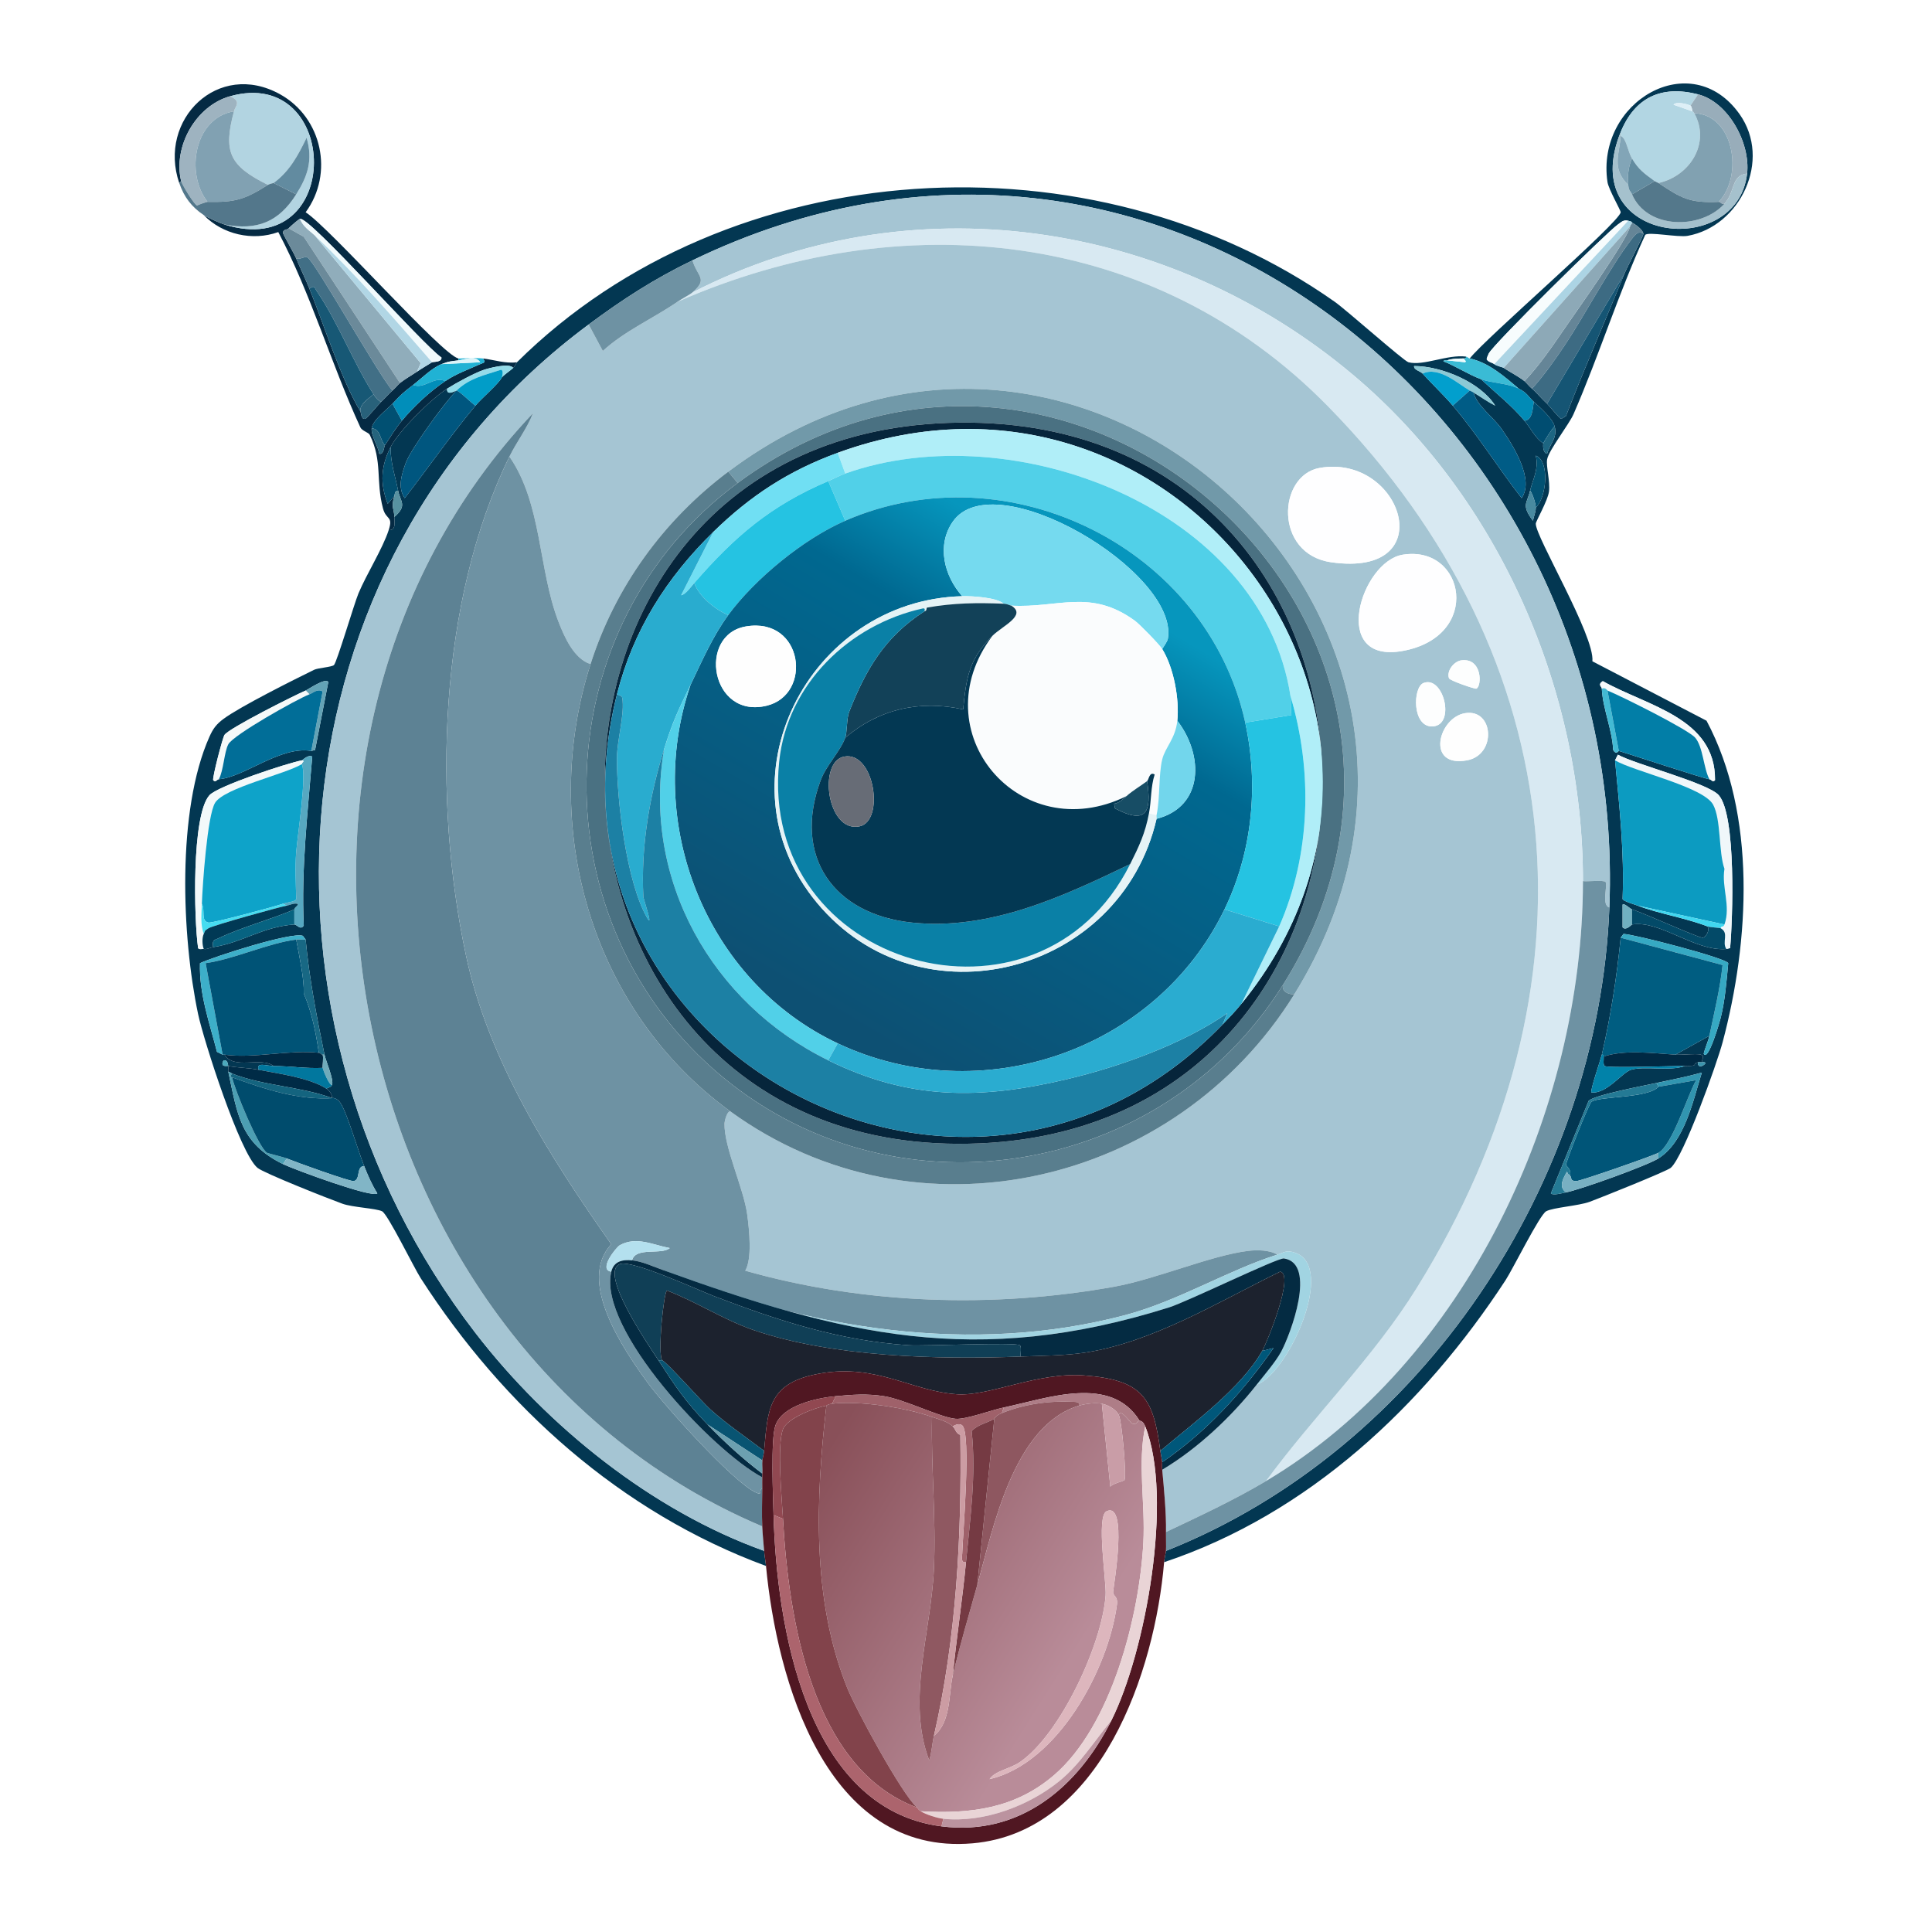 <svg xmlns="http://www.w3.org/2000/svg" width="1024" height="1024"><defs><linearGradient id="a" x1="575.987" x2="439.537" y1="308.087" y2="536.423" gradientUnits="userSpaceOnUse"><stop offset="0%" style="stop-color:#0696bd"/><stop offset="22.556%" style="stop-color:#006890"/><stop offset="100%" style="stop-color:#0d5073"/></linearGradient></defs><defs><linearGradient id="b" x1="423.731" x2="566.541" y1="790.951" y2="881.318" gradientUnits="userSpaceOnUse"><stop offset="0%" style="stop-color:#895059"/><stop offset="100%" style="stop-color:#b98c99"/></linearGradient></defs><path fill="#052a43" d="M243 190v1c-3.967.512-5.092.425-9 2-5.11 2.059-10.631 7.622-15 11-5.624 4.348-6.152 4.835-11 10-2.803 2.987-10.497 8.705-11 13-.439 3.75 3.494 9.721 4 13.5 2.42.653 2.522-3.769 3-4.5 2.799-4.278 5.744-9.081 9-13 6.283-7.561 14.825-15.519 23-21 5.94-3.983 12.075-6.095 18.5-9 1.927-.871 3.144-.634 1.5-3 6.014.724 11.787 2.807 18 2-.613.609-.83 1.856-2 3-1.938-2.842-13.174.206-15.5 1-5.237 1.788-14.688 6.959-19.5 10-8.423 5.322-25.615 22.395-30 31-5.124 10.055-5.67 19.432-1.5 30l3.5-4c-1.863 5.888-.034 6.818 0 11 .025 2.996.995 7.134-3 7 2.53-7.71-1.337-5.219-3-11.5-3.966-14.98-.101-24.77-7-39-.666-1.374-4.111-2.07-5-4-15.584-33.824-26.221-70.817-43.5-103.5-13.715 4.941-29.562 1.214-39.5-9 2.079 1.389 8.422 4.197 11 5 63.664 19.823 61.711-84.339 3-68-18.144 5.05-30.372 26.598-26 45l-1 1c-11.507-33.548 20.601-65.325 53.5-47 22.228 12.38 28.574 41.97 13.5 62.5 13.082 8.484 72.395 75.796 81 77.5m-84-74c-.762.203-5.199 4.112-6 5-.875.969-3.073.425-3 2.5.027.76 5.873 10.758 7 13.5 2.212 5.381 4.812 10.575 7 16 7.498 18.586 17.105 48.792 27 65 .456.747.326 4.336 2.5 4 .834-.011 7.233-7.84 8.5-9 2.05-1.876 4.296-4.558 6-6 1.572-1.331 2.992-3.19 4-4 2.551-2.051 6.217-4.117 9-6 2.528-1.71 5.385-3.373 8-5 .537-.334 5.149.151 5-2.5-10.22-6.912-69.926-74.851-75-73.5"/><path fill="#033752" d="M617 828c.172-2.044.946-5.079 1-6 135.886-53.958 229.32-195.565 235-341 10.112-258.905-240.401-461.843-486-343-20.355 9.85-36.945 20.602-55 34-170.045 126.191-186.317 370.559-60 534.5 38.327 49.743 93.785 94.268 153 115.5.197 2.737.742 5.267 1 8-76.929-28.384-139.075-84.278-183-152.5-3.638-5.65-17.448-34.019-20.5-35.5-3.275-1.589-15.547-2.054-21-4-6.627-2.365-41.467-16.121-45-19-9.309-7.584-28.595-67.739-31.5-81.5-8.695-41.189-11.401-107.965 6-147 1.912-4.288 3.688-6.683 7.5-9.5 8.798-6.501 36.97-20.598 48-26 2.035-.997 9.269-1.414 10.5-2.5 1.506-1.328 10.77-32.697 13-38 4.367-10.387 12.709-23.472 16-33.5 3.995.134 3.025-4.004 3-7 7.104-6.125 3.156-8.055 2-14-1.481-7.615-4-14.333-4-23 4.385-8.605 21.577-25.678 30-31-.5 4.225 4.627.873 5 1-5.726 5.511-24.507 31.317-27 38.5-2.076 5.981-4.416 12.785-.5 18.5 12.673-16.269 24.306-33.118 37.5-49 3.201-3.854 12.49-11.732 14-15 1.562-1.717 4.611-3.642 6-5 1.17-1.144 1.387-2.391 2-3C386.62 80.243 579.17 69.475 707.5 160c6.177 4.357 36.561 31.358 39 32 7.938 2.088 20.706-4.256 30.5-3 .183 1.163-.999.929-1 1-2.457-.005-6.814.1-9 1-.482.199-1.548-.418-2 .5 6.484 2.487 13.36 7.064 20 9.5 7.808 7.361 16.033 13.695 23 22 3.222 3.84 5.759 9.307 10 12-.277 1.479-.111 5.149 2 5.5 1.496-5.484 5.594-8.23 4-14.5-1.06-4.169-7.769-10.075-11-13-3.163-2.864-3.36-4.65-8-7-7.558-6.392-16.023-13.902-26-16 7.99-10.451 79.311-71.974 80-77.5.108-.866-6.439-12.212-7-16-6.307-42.546 44.307-72.223 70-36 17.229 24.29.423 59.471-27.5 64.5-5.177.932-20.76-2.31-22.5-.5-14.197 30.958-24.413 63.833-38 95-2.368 5.433-13.183 19.211-14 24-.625 3.665 1.674 11.603 1 17-.593 4.746-6.918 15.694-7 17-.412 6.597 31.35 59.454 30 73l60.5 31.5c26.586 49.843 22.837 116.725 8.5 170.5-2.901 10.882-20.613 60.709-27.5 66.5-2.152 1.81-37.635 16.056-43 18-5.944 2.154-19.325 2.99-23 5-3.455 1.89-17.679 30.649-21.5 36.5-43.418 66.495-104.497 123.944-181 149.5M859 70c-24.078 58.991 61.732 68.122 67 22 1.823-15.955-9.807-37.854-26-42-19.588-5.015-33.567 1.79-41 20m-67 123c1.464 1.078 4.29 1.529 5 2 3.405 2.259 7.898 4.529 11 7 1.007.802 2.376 2.656 4 4 2.329 1.929 5.271 5.543 8 8 1.198 1.079 6.606 7.95 7.5 8l2.5-1.5c9.741-25.415 20.795-50.287 31-75.5 1.414-3.493 10.039-19.838 10-21-.073-2.19-4.308-5.163-6-6-.155-.077.179-.605-2-1-2.81-.51-3.348.525-5.5 2-5.388 3.693-66.679 64.012-68.5 68.5-.313.772-1.123 2.454-1 3 .931 1.481 2.747 1.577 4 2.5m-38 5c5.132 5.684 11.128 11.301 16 17 13.11 15.335 24.06 33.095 36.5 49 6.79-9.868-4.25-27.489-10.5-36.5-4.524-6.522-13.266-12.416-15-19.5 3.833 2.341 7.478 4.964 11.5 7-7.927-12.428-28.251-20.939-43-21-.337 2.008 3.363 2.741 4.5 4m57 62c-1.584 6.866-4.86 7.603 1.5 16 .416-2.342 1.542-4.614 1.5-7 5.747-5.188 7.508-24.68 0-27.5 1.692 7.266-1.641 12.608-3 18.5M162 366c-6.229 2.7-40.539 19.921-43 23.5-1.032 1.5-6.549 22.884-6 24 1.288 1.477 1.922-.417 3-.5 13.508-1.046 32.524-17.747 49-15l2-.5 7-36c-1.33-2.534-10.668 3.923-12 4.5m687-1c.409 10.323 5.566 21.881 6 32.5 1.632 2.809 2.854.456 3 .5 6.391 1.943 45.473 14.801 48 15 1.078.085 1.712 1.976 3 .5.302-33.112-36.015-39.235-59.5-52.5-2.911 1.984-.549 2.77-.5 4m7 38c2.324 24.471 5.003 48.831 4 73.5.523 1.251 6.231 2.822 8 3.5 11.255 4.315 24.941 6.391 37 11 1.426 1.835-.79 5.783-2.5 6-2.003.255-31.12-13.052-37.5-15-.951-.29-4.387-3.64-5-2.5v12c1.764 2.013 4.742-1.458 5-1.5 14.801-2.419 33.292 14.354 50 13l2-.5c1.378-15.273 3.314-70.277-6-81-5.63-6.482-44.326-16.397-53.5-21.5zm-696 0c-7.945 1.522-44.665 13.645-49 18.5-9.533 10.677-8.189 65.834-6 81 .487.924 2.083.378 3 .5 1.943.259 3.176-.716 5-1 15.753-2.454 25.905-10.76 43-12 1.253-.091 3.374 3.334 5 .5-1.399-30.018 2.096-59.893 4.5-89.5-2.269-1.22-5.042 1.912-5.5 2m699 94c-2.086 20.854-5.291 41.601-10 62-.518 2.244-6.447 19.577-5.5 20 8.131.924 16.23-10.589 21-12 7.23-2.139 20.696.942 28.5-2 7.907.099 3.366-.975 7-2-.414 2.964 2.441 2.604 4 .5-.367-.864-1.99-.397-2-.5-.141-1.478 1.806-3.173-.5-4-2.006-.719-10.32.216-13.5 0l18-10c-.625 3.007-2.296 6.412-3 9.5 2.297 4.562 8.43-16.715 9-19 2.35-9.422 3.096-19.343 4-29-1.101-2.676-49.213-15.193-55.5-15.5zm-741 62c.33.034.674-.045 1 0 4.993 8.236 19.251.863 26 6-3.875-.025-9.177-2.287-8 2-5.718-1.107-11.623-1.083-16-2-.191-.04.056-3.432-2.5-3-2.259 4.062 2.413 2.734 2.5 3 .245.753-.192 2.097 0 3 4.832 22.761 6.404 37.974 29 49 5.588 2.727 47.794 18.331 50 15.5-2.899-4.58-5.014-9.476-7-14.5-3.048-7.708-8.733-26.868-12-32.5-1.07-1.845-1.869-2.825-4-3.5h-1c.028-2.053-1.399-3.988-3-5 1.106-.668 2.55-.801 3-2 1.04-2.771-3.301-12.614-4-16-4.157-20.137-8.084-40.467-10-61l-1.5-2c-6.008-2.146-46.656 10.889-54.5 14.5-.494 16.271 5.021 31.541 9 47zm760 15c-6.289 1.368-33.317 6.465-36 9.5l-20 49c.931 1.298 6.329-.177 8-.5 7.532-1.456 42.86-14.13 49-18 14.018-8.835 18.387-30.746 23-45.5-7.924 2.21-15.957 3.75-24 5.5"/><path fill="#b2d4e1" d="M119 119c17.267 3.32 28.76-1.357 38-16 6.027-9.55 8.978-18.124 5.5-30-4.453 9.25-8.958 17.756-17.5 24-.128.093-1.921.316-3 1-20.479-10.162-23.758-17.46-18-39 .782-2.926 4.178-5.175-2-8 58.711-16.339 60.664 87.823-3 68"/><path fill="#b2d6e3" d="m900 50-4 6c-1.49-.849-7.664-2.363-9-.5l10 3.5c.045.055.334-.203 1 1 8.771 15.83-2.339 33.372-19 37-.432-.288-1.613-.713-2-1-5.322-3.951-8.508-5.987-12-12-2.46-4.237-2.862-10.516-6-12 .034-.659-.016-1.34 0-2 7.433-18.21 21.412-25.015 41-20"/><path fill="#98adba" d="M926 92c-8.555.883-6.188 9.596-12 16-1.593.517-2.071-1.04-3-1 13.254-14.18 7.945-46.22-13-47-.666-1.203-.955-.945-1-1-.101-.122-.197-2.542-1-3l4-6c16.193 4.146 27.823 26.045 26 42"/><path fill="#9eb3c0" d="M122 51c6.178 2.825 2.782 5.074 2 8-20.977 3.389-25.937 32.736-14 48-.377-.008-4.759 1.379-5.5 2-1.542-.405-8.085-11.252-8.5-13-4.372-18.402 7.856-39.95 26-45"/><path fill="#ddeff7" d="M896 56c.803.458.899 2.878 1 3l-10-3.5c1.336-1.863 7.51-.349 9 .5"/><path fill="#81a1b2" d="M124 59c-5.758 21.54-2.479 28.838 18 39-12.27 7.775-17.365 9.306-32 9-11.937-15.264-6.977-44.611 14-48"/><path fill="#81a1b1" d="M911 107c-15.44.669-19.752-1.843-32-10 16.661-3.628 27.771-21.17 19-37 20.945.78 26.254 32.82 13 47"/><path fill="#a5c1cd" d="M859 72c-.495 9.454-5.178 17.096 4 26 .399 3.549 1.114 2.929 2 5 7.963 18.607 36.449 18.83 49 5 5.812-6.404 3.445-15.117 12-16-5.268 46.122-91.078 36.991-67-22-.016.66.034 1.341 0 2"/><path fill="#82a5b7" d="M865 84c-1.908 4.026-2.49 9.64-2 14-9.178-8.904-4.495-16.546-4-26 3.138 1.484 3.54 7.763 6 12"/><path fill="#628ba0" d="m157 103-12-6c8.542-6.244 13.047-14.75 17.5-24 3.478 11.876.527 20.45-5.5 30"/><path fill="#638ca0" d="m877 96-12 7c-.886-2.071-1.601-1.451-2-5-.49-4.36.092-9.974 2-14 3.492 6.013 6.678 8.049 12 12"/><path fill="#53778b" d="M110 107c14.635.306 19.73-1.225 32-9 1.079-.684 2.872-.907 3-1l12 6c-9.24 14.643-20.733 19.32-38 16-2.578-.803-8.921-3.611-11-5-6.457-4.314-10.435-9.522-13-17l1-1c.415 1.748 6.958 12.595 8.5 13 .741-.621 5.123-2.008 5.5-2"/><path fill="#54788b" d="M879 97c12.248 8.157 16.56 10.669 32 10 .929-.04 1.407 1.517 3 1-12.551 13.83-41.037 13.607-49-5l12-7c.387.287 1.568.712 2 1"/><path fill="#a5c5d3" d="M853 481c-4.394-1.208-.781-11.791-2-13.5-.884-1.239-9.819-.115-12-.5.014-100.896-44.363-202.905-121.5-268-97.81-82.541-235.161-103.212-350.5-44 8.407-7.368 2.764-8.003 0-17 245.599-118.843 496.112 84.095 486 343"/><path fill="#f1fafc" d="M229 192c-19.971-22.986-39.875-46.075-62-67-2.941-2.781-6.581-4.864-8-9 5.074-1.351 64.78 66.588 75 73.5.149 2.651-4.463 2.166-5 2.5"/><path fill="#90adbb" d="m167 125 56 67.5-2 4.5c-2.783 1.883-6.449 3.949-9 6l-51-77.5-8-4.5c.801-.888 5.238-4.797 6-5 1.419 4.136 5.059 6.219 8 9"/><path fill="#f7fcfd" d="m863 117-71 76c-1.253-.923-3.069-1.019-4-2.5-.123-.546.687-2.228 1-3 1.821-4.488 63.112-64.807 68.5-68.5 2.152-1.475 2.69-2.51 5.5-2"/><path fill="#acd4e4" d="M865 118c-.001.852-.77 1.021-1 2l-67 75c-.71-.471-3.536-.922-5-2l71-76c2.179.395 1.845.923 2 1"/><path fill="#658597" d="M871 124c-2.504-2.161-4.686.793-6 2.5-12.252 15.918-24.336 39.6-36 57-5.176 7.721-10.737 15.601-17 22.5-1.624-1.344-2.993-3.198-4-4 7.818-8.223 14.607-18.158 21-27.5 6.395-9.346 33.183-46.775 35-54.5.23-.979.999-1.148 1-2 1.692.837 5.927 3.81 6 6"/><path fill="#8da9b7" d="M808 202c-3.102-2.471-7.595-4.741-11-7l67-75c-1.817 7.725-28.605 45.154-35 54.5-6.393 9.342-13.182 19.277-21 27.5"/><path fill="#6b8a9a" d="M212 203c-1.008.81-2.428 2.669-4 4-6.969-7.62-41.249-68.65-45-70.5-1.727-.852-3.8 1.239-6 .5-1.127-2.742-6.973-12.74-7-13.5-.073-2.075 2.125-1.531 3-2.5l8 4.5z"/><path fill="#d8e9f2" d="M839 467c-.016 121.529-61.953 254.912-168 318 25.665-35.035 56.925-65.325 80-102.5 98.744-159.084 83.912-333.319-47-467-92.467-94.423-226.434-107.6-345-55.5 2.285-1.572 6.75-3.905 8-5 115.339-59.212 252.69-38.541 350.5 44 77.137 65.095 121.514 167.104 121.5 268"/><path fill="#3d6b83" d="M871 124c.039 1.162-8.586 17.507-10 21l-41 69c-2.729-2.457-5.671-6.071-8-8 6.263-6.899 11.824-14.779 17-22.5 11.664-17.4 23.748-41.082 36-57 1.314-1.707 3.496-4.661 6-2.5"/><path fill="#b1d6e5" d="M229 192c-2.615 1.627-5.472 3.29-8 5l2-4.5-56-67.5c22.125 20.925 42.029 44.014 62 67"/><path fill="#a5c5d3" d="M671 785c-17.078 10.16-35.07 18.5-53 27 .177-10.042-1.054-22.853-2-33 18.617-11.07 36.611-27.994 50-45 16.828-6.054 42.259-62.453 20.5-70-4.701-1.631-5.725-.184-9.5 1-4.143-2.574-10.9-2.566-15.5-2-19.755 2.433-48.75 15.011-71 19-64.401 11.545-132.83 9.297-195.5-8.5 3.695-6.376 2.189-21.305 1-30-1.869-13.672-12.291-35.537-12-48 .027-1.141 1.167-6.254 3-6.5 98.665 71.671 235.988 39.553 299-62 122.468-197.376-114.583-416.145-300-277-34.282 25.727-59.927 61.074-73 102-8.807-2.805-13.91-14.495-17-22.5-10.736-27.81-8.67-62.472-26-87.5 3.834-7.832 9.346-14.855 12.5-23C115.698 394.734 180.764 714.583 404 809c.167 4.178.694 8.759 1 13-59.215-21.232-114.673-65.757-153-115.5C125.683 542.559 141.955 298.191 312 172l7.5 14c11.73-10.722 26.619-17.139 39.5-26 118.566-52.1 252.533-38.923 345 55.5 130.912 133.681 145.744 307.916 47 467-23.075 37.175-54.335 67.465-80 102.5m28.5-537c-22.382 3.904-24.376 45.613 6 50 59.124 8.539 37.681-57.619-6-50m44 46c-22.183 3.579-39.018 58.147 0 51 42.384-7.763 32.986-56.322 0-51m31 56c-3.821.519-7.921 5.572-6.5 9.5.45 1.245 13.791 5.813 14.5 5.5 3.028-1.337 3.141-16.514-8-15m-20 12c-5.801 2.272-6.111 23.773 5 23 12.106-.842 5.585-27.146-5-23m22 16c-14.175 2.331-20.934 28.988 1 25 15.869-2.885 14.31-27.518-1-25"/><path fill="#416f86" d="M208 207c-1.704 1.442-3.95 4.124-6 6-1.802-.78-2.978-2.406-4-4-10.64-16.6-19.087-38.635-30-54.5-1.375-1.999-1.109-3.535-4-1.5-2.188-5.425-4.788-10.619-7-16 2.2.739 4.273-1.352 6-.5 3.751 1.85 38.031 62.88 45 70.5"/><path fill="#6e92a3" d="M367 155c-1.25 1.095-5.715 3.428-8 5-12.881 8.861-27.77 15.278-39.5 26l-7.5-14c18.055-13.398 34.645-24.15 55-34 2.764 8.997 8.407 9.632 0 17"/><path fill="#155574" d="M861 145c-10.205 25.213-21.259 50.085-31 75.5l-2.5 1.5c-.894-.05-6.302-6.921-7.5-8z"/><path fill="#175875" d="M198 209c-2.803 2.349-7.417 5.26-7 9-9.895-16.208-19.502-46.414-27-65 2.891-2.035 2.625-.499 4 1.5 10.913 15.865 19.36 37.9 30 54.5"/><path fill="#20b2d4" d="M256 190c1.644 2.366.427 2.129-1.5 3-6.425 2.905-12.56 5.017-18.5 9-6.236-2.811-11.123 4.534-17 2 4.369-3.378 9.89-8.941 15-11l20.5-1c-2.356-3.806-7.909-1.463-11.5-1v-1c.638.126 8.948-.488 13 0"/><path fill="#3abbd5" d="M779 190c9.977 2.098 18.442 9.608 26 16-5.716-2.895-14.278-2.9-20-5-6.64-2.436-13.516-7.013-20-9.5.452-.918 1.518-.301 2-.5l9.5 1c1.11-.696-.521-.94-.5-2 .001-.071 1.183.163 1-1 .91.117 1.037.797 2 1"/><path fill="#dbf4f9" d="M234 193c3.908-1.575 5.033-1.488 9-2 3.591-.463 9.144-2.806 11.5 1z"/><path fill="#edfbfd" d="M776 190c-.021 1.06 1.61 1.304.5 2l-9.5-1c2.186-.9 6.543-1.005 9-1"/><path fill="#93dbe9" d="M272 195c-1.389 1.358-4.438 3.283-6 5 .105-.227 1.148-3.774-.5-4-8.617 2.851-16.605 4.364-23.5 11-.373-.127-5.5 3.225-5-1 4.812-3.041 14.263-8.212 19.5-10 2.326-.794 13.562-3.842 15.5-1"/><path fill="#8bc9d5" d="M781 208c-.573-.35-1.413-.662-2-1-6.248-3.604-16.271-13.011-25-9-1.137-1.259-4.837-1.992-4.5-4 14.749.061 35.073 8.572 43 21-4.022-2.036-7.667-4.659-11.5-7"/><path fill="#019dc8" d="M266 200c-1.51 3.268-10.799 11.146-14 15-2.357-1.515-7.945-7.3-10-8 6.895-6.636 14.883-8.149 23.5-11 1.648.226.605 3.773.5 4"/><path fill="#029fcd" d="m779 207-9 8c-4.872-5.699-10.868-11.316-16-17 8.729-4.011 18.752 5.396 25 9"/><path fill="#018eba" d="M236 202c-8.175 5.481-16.717 13.439-23 21l-5-9c4.848-5.165 5.376-5.652 11-10 5.877 2.534 10.764-4.811 17-2"/><path fill="#018bb6" d="M805 206c4.64 2.35 4.837 4.136 8 7-.766 3.388-.542 9.622-5 10-6.967-8.305-15.192-14.639-23-22 5.722 2.1 14.284 2.105 20 5"/><path fill="#00567f" d="M252 215c-13.194 15.882-24.827 32.731-37.5 49-3.916-5.715-1.576-12.519.5-18.5 2.493-7.183 21.274-32.989 27-38.5 2.055.7 7.643 6.485 10 8"/><path fill="#005c86" d="M781 208c1.734 7.084 10.476 12.978 15 19.5 6.25 9.011 17.29 26.632 10.5 36.5-12.44-15.905-23.39-33.665-36.5-49l9-8c.587.338 1.427.65 2 1"/><path fill="#7199a9" d="M686 527c-2.893.157-6.806-1.318-6-5 118.414-188.653-112.476-396.282-289-266l-5-6c185.417-139.145 422.468 79.624 300 277"/><path fill="#28617a" d="M202 213c-1.267 1.16-7.666 8.989-8.5 9-2.174.336-2.044-3.253-2.5-4-.417-3.74 4.197-6.651 7-9 1.022 1.594 2.198 3.22 4 4"/><path fill="#004d71" d="M824 226c-1.266.809-5.9 8.468-6 9-4.241-2.693-6.778-8.16-10-12 4.458-.378 4.234-6.612 5-10 3.231 2.925 9.94 8.831 11 13"/><path fill="#015072" d="M213 223c-3.256 3.919-6.201 8.722-9 13-2.697-2.844-2.146-8.566-7-9 .503-4.295 8.197-10.013 11-13z"/><path fill="#4a7182" d="M680 522c-64.912 103.415-209.039 126.224-301.5 45-94.979-83.435-89.153-235.976 12.5-311 176.524-130.282 407.414 77.347 289 266M508.5 224c-258.039 2.788-246.712 393.376 11 382 245.822-10.851 241.481-384.728-11-382"/><path fill="#5d8294" d="M270 242c-37.663 76.928-40.673 181.599-23 264.5 11.902 55.83 44.67 107.034 77 153-18.232 19.473 6.228 55.367 19 73 8.811 12.164 45.376 52.833 57.5 58.5 4.061 1.899 1.314-.939 3.5-2-.058 6.612-.264 13.4 0 20-223.236-94.417-288.302-414.266-121.5-590-3.154 8.145-8.666 15.168-12.5 23"/><path fill="#06253b" d="M508.5 224c252.481-2.728 256.822 371.149 11 382-257.712 11.376-269.039-379.212-11-382M444 240c-25.97 9.476-46.315 22.747-66 42-24.672 24.13-42.452 52.108-51 86-47.44 188.096 185.572 315.196 321 175 3.551-3.676 6.761-7.017 10-11 120.943-148.756-32.229-358.326-214-292"/><path fill="#1d6682" d="M818 235c.1-.532 4.734-8.191 6-9 1.594 6.27-2.504 9.016-4 14.5-2.111-.351-2.277-4.021-2-5.5"/><path fill="#25647d" d="M204 236c-.478.731-.58 5.153-3 4.5-.506-3.779-4.439-9.75-4-13.5 4.854.434 4.303 6.156 7 9"/><path fill="#b0eef8" d="m658 532 20-41c16.696-37.981 17.836-82.38 6-122-15.409-99.657-147.479-149.483-236-118l-4-11c181.771-66.326 334.943 143.244 214 292"/><path fill="#024d6e" d="M211 260c-2.059.351-1.635 1.845-2 3l-3.5 4c-4.17-10.568-3.624-19.945 1.5-30 0 8.667 2.519 15.385 4 23"/><path fill="#70dff3" d="m444 240 4 11c-3.244 1.154-5.939 2.699-9 4-30.566 12.993-49.511 29.294-71 54-1.616 1.858-4.698 6.253-7 6.5l17-33.5c19.685-19.253 40.03-32.524 66-42"/><path fill="#51d0e8" d="M684 369c.306 1.981.03 7.417.5 10l-24.5 4c-20.2-92.373-125.243-144.77-212-107l-9-21c3.061-1.301 5.756-2.846 9-4 88.521-31.483 220.591 18.343 236 118"/><path fill="#025172" d="M814 269c-.038-2.147-1.616-7.114-3-9 1.359-5.892 4.692-11.234 3-18.5 7.508 2.82 5.747 22.312 0 27.5"/><path fill="#6e92a3" d="M313 352c-27.5 86.088.242 183.421 74 237-1.833.246-2.973 5.359-3 6.5-.291 12.463 10.131 34.328 12 48 1.189 8.695 2.695 23.624-1 30 62.67 17.797 131.099 20.045 195.5 8.5 22.25-3.989 51.245-16.567 71-19 4.6-.566 11.357-.574 15.5 2-25.838 8.101-52.563 24.581-80.5 32-81.526 21.651-168.928 7.323-245.5-24-4.943-1.789-10.768-4.49-16-5 1.935-7.31 15.581-2.661 20-6.5-8.807-1.596-17.633-6.408-26.5-1.5-1.828 1.012-11.617 13.083-4.5 14-7.368 30.378 53.673 95.032 80 109-.053 1.987.017 4.011 0 6-2.186 1.061.561 3.899-3.5 2-12.124-5.667-48.689-46.336-57.5-58.5-12.772-17.633-37.232-53.527-19-73-32.33-45.966-65.098-97.17-77-153-17.673-82.901-14.663-187.572 23-264.5 17.33 25.028 15.264 59.69 26 87.5 3.09 8.005 8.193 19.695 17 22.5"/><path fill="#fefeff" d="M699.5 248c43.681-7.619 65.124 58.539 6 50-30.376-4.387-28.382-46.096-6-50"/><path fill="#597e8e" d="M391 256c-101.653 75.024-107.479 227.565-12.5 311 92.461 81.224 236.588 58.415 301.5-45-.806 3.682 3.107 5.157 6 5-63.012 101.553-200.335 133.671-299 62-73.758-53.579-101.5-150.912-74-237 13.073-40.926 38.718-76.273 73-102z"/><path fill="#25c3e2" d="m439 255 9 21c-21.99 9.573-47.755 30.676-62 50-6.614-2.691-15.679-9.888-18-17 21.489-24.706 40.434-41.007 71-54"/><path fill="#5892a1" d="M209 274c-.034-4.182-1.863-5.112 0-11 .365-1.155-.059-2.649 2-3 1.156 5.945 5.104 7.875-2 14"/><path fill="#488aa0" d="M814 269c.042 2.386-1.084 4.658-1.5 7-6.36-8.397-3.084-9.134-1.5-16 1.384 1.886 2.962 6.853 3 9"/><path fill="url(#a)" d="M660 383c7.228 33.051 3.789 68.459-11 99-36.445 75.26-129.408 106.691-205 71-70.035-33.067-102.994-116.98-78-190 6.086-12.588 11.646-25.667 20-37 14.245-19.324 40.01-40.427 62-50 86.757-37.77 191.8 14.627 212 107m-150-67c-81.551 2.101-130.658 97.974-77 162.5 54.715 65.797 160.991 37.869 180-44.5 25.349-6.511 24.912-34.032 11-52 1.181-11.443-1.902-28.184-8-38 .841-1.376 2.76-4.06 3-5.5 5.879-35.331-92.031-93.606-114-62-8.686 12.496-4.612 28.737 5 39.5m-114.5 16c-26.065 4.281-18.836 49.397 11 42 24.29-6.022 19.308-46.977-11-42" style="fill:url(#a)"/>/&gt;<path fill="#75daef" d="M616 344c-1.484-2.388-12.044-13.214-14.5-15-23.667-17.213-40.733-6.591-65.5-8-.772-.044-1.82-.905-4-1-3.757-3.401-16.902-4.131-22-4-9.612-10.763-13.686-27.004-5-39.5 21.969-31.606 119.879 26.669 114 62-.24 1.44-2.159 4.124-3 5.5"/><path fill="#29accf" d="M368 309c2.321 7.112 11.386 14.309 18 17-8.354 11.333-13.914 24.412-20 37-6.409 13.256-9.39 19.161-14 34-7.478 24.068-12.442 51.144-11 78.5.033.632 5.497 17.014 2 11-11.001-18.919-16.213-63.047-16-85 .088-9.109 3.73-21.332 3-30-.252-2.988-.448-2.253-3-3.5 8.548-33.892 26.328-61.87 51-86l-17 33.5c2.302-.247 5.384-4.642 7-6.5"/><path fill="#fefeff" d="M743.5 294c32.986-5.322 42.384 43.237 0 51-39.018 7.147-22.183-47.421 0-51"/><path fill="#e5f3f6" d="M532 320c-14.153-.615-26.47-.426-40.5 2-.837.145.131 1.68-1.5 2-.142.028.865-1.912-1-1.5-38.745 8.557-71.697 40.042-76 81-11.508 109.541 137.545 151.51 186 54.5 4.746-9.501 7.936-16.158 10-27l4 1c-.128.6.137 1.408 0 2-19.009 82.369-125.285 110.297-180 44.5-53.658-64.526-4.551-160.399 77-162.5 5.098-.131 18.243.599 22 4"/><path fill="#fafcfd" d="M616 344c6.098 9.816 9.181 26.557 8 38-.982 9.515-6.436 14.078-8 20.5-1.996 8.197-1.055 20.39-3 29.5l-4-1c1.286-6.759.854-13.861 3-20.5-2.824-1.732-3.094 2.826-4 3.5-3.716 2.763-7.439 4.872-11 8-56.448 27.727-109.111-34.193-71-85 5.197-5.219 18.422-10.87 10-16 24.767 1.409 41.833-9.213 65.5 8 2.456 1.786 13.016 12.612 14.5 15"/><path fill="#124158" d="M532 320c2.18.095 3.228.956 4 1 8.422 5.13-4.803 10.781-10 16-12.206 12.258-13.865 21.679-15.5 39-22.958-5.1-44.667-.181-62.5 15 .994-2.762.745-10.297 2-13.5 8.853-22.599 18.934-39.999 40-53.5 1.631-.32.663-1.855 1.5-2 14.03-2.426 26.347-2.615 40.5-2"/><path fill="#0a80a6" d="M490 324c-21.066 13.501-31.147 30.901-40 53.5-1.255 3.203-1.006 10.738-2 13.5-2.583 7.176-10.077 14.669-13 22.5-15.082 40.407 6.822 71.217 48.5 75.5 41.179 4.232 79.752-13.777 115.5-31-48.455 97.01-197.508 55.041-186-54.5 4.303-40.958 37.255-72.443 76-81 1.865-.412.858 1.528 1 1.5"/><path fill="#fefefe" d="M395.5 332c30.308-4.977 35.29 35.978 11 42-29.836 7.397-37.065-37.719-11-42"/><path fill="#033853" d="M526 337c-38.111 50.807 14.552 112.727 71 85-2.047 1.797-3.607 3.525-6.5 4l.5 2.5c16.627 8.68 19.481 2.137 17-14.5.906-.674 1.176-5.232 4-3.5-2.146 6.639-1.714 13.741-3 20.5-2.064 10.842-5.254 17.499-10 27-35.748 17.223-74.321 35.232-115.5 31-41.678-4.283-63.582-35.093-48.5-75.5 2.923-7.831 10.417-15.324 13-22.5 17.833-15.181 39.542-20.1 62.5-15 1.635-17.321 3.294-26.742 15.5-39m-78.5 64c-14.11 2.55-9.192 40.482 8 37 13.562-2.746 7.999-39.891-8-37"/><path fill="#fdfefe" d="M774.5 350c11.141-1.514 11.028 13.663 8 15-.709.313-14.05-4.255-14.5-5.5-1.421-3.928 2.679-8.981 6.5-9.5"/><path fill="#63a3b6" d="m165 398 6-31.5c-2.682-1.63-4.782.629-7 1.5l-2-2c1.332-.577 10.67-7.034 12-4.5l-7 36z"/><path fill="#f6fafb" d="M906 413c-3.055-5.734-3.365-17.161-7.5-22-3.716-4.348-39.276-22.083-46.5-25-.147-.059-1.07-1.863-3-1-.049-1.23-2.411-2.016.5-4 23.485 13.265 59.802 19.388 59.5 52.5-1.288 1.476-1.922-.415-3-.5"/><path fill="#51d0e8" d="M366 363c-24.994 73.02 7.965 156.933 78 190l-5 9c-61.665-30.249-98.875-95.78-87-165 4.61-14.839 7.591-20.744 14-34"/><path fill="#fdfefe" d="M754.5 362c10.585-4.146 17.106 22.158 5 23-11.111.773-10.801-20.728-5-23"/><path fill="#43bad4" d="m852 366 6 32c-.146-.044-1.368 2.309-3-.5-.434-10.619-5.591-22.177-6-32.5 1.93-.863 2.853.941 3 1"/><path fill="#f5f9f9" d="m162 366 2 2c-6.852 2.692-40.415 21.543-43 26.5-2.196 4.211-2.486 13.816-5 18.5-1.078.083-1.712 1.977-3 .5-.549-1.116 4.968-22.5 6-24 2.461-3.579 36.771-20.8 43-23.5"/><path fill="#016e98" d="M165 398c-16.476-2.747-35.492 13.954-49 15 2.514-4.684 2.804-14.289 5-18.5 2.585-4.957 36.148-23.808 43-26.5 2.218-.871 4.318-3.13 7-1.5z"/><path fill="#027ea7" d="M906 413c-2.527-.199-41.609-13.057-48-15l-6-32c7.224 2.917 42.784 20.652 46.5 25 4.135 4.839 4.445 16.266 7.5 22"/><path fill="#1c80a4" d="M352 397c-11.875 69.22 25.335 134.751 87 165 42.923 21.056 80.315 20.925 126.5 10 28.006-6.625 61.556-18.666 85-35l-2.5 6c-135.428 140.196-368.44 13.096-321-175 2.552 1.247 2.748.512 3 3.5.73 8.668-2.912 20.891-3 30-.213 21.953 4.999 66.081 16 85 3.497 6.014-1.967-10.368-2-11-1.442-27.356 3.522-54.432 11-78.5"/><path fill="#25c3e2" d="m678 491-29-9c14.789-30.541 18.228-65.949 11-99l24.5-4c-.47-2.583-.194-8.019-.5-10 11.836 39.62 10.696 84.019-6 122"/><path fill="#fefefe" d="M776.5 378c15.31-2.518 16.869 22.115 1 25-21.934 3.988-15.175-22.669-1-25"/><path fill="#72d6ec" d="M613 434c.137-.592-.128-1.4 0-2 1.945-9.11 1.004-21.303 3-29.5 1.564-6.422 7.018-10.985 8-20.5 13.912 17.968 14.349 45.489-11 52"/><path fill="#f0f7fa" d="M915 503c-2.52-3.755 1.647-8.441-3-11 .36-1.714 1.318-.082 2-2 3.489-9.82-1.637-19.717 0-29.5-3.169-8.92-1.719-26.058-6-34-5.115-9.488-42.001-17.602-52-23.5l1.5-3c9.174 5.103 47.87 15.018 53.5 21.5 9.314 10.723 7.378 65.727 6 81z"/><path fill="#56a8c1" d="M156 490c.033-2.656-.047-5.345 0-8 .022-1.235 2.785-2.35 1.5-3-2.047-.348-3.598.629-5.5 1l-2-1c2.158-.767 6.465-.977 7-2.5-.177-8.057-.657-16.99 0-25 .805-9.815 5.657-40.285 3-46.5-.314-.734 2.103-1.759 0-2 .458-.088 3.231-3.22 5.5-2-2.404 29.607-5.899 59.482-4.5 89.5-1.626 2.834-3.747-.591-5-.5"/><path fill="#676c76" d="M447.5 401c15.999-2.891 21.562 34.254 8 37-17.192 3.482-22.11-34.45-8-37"/><path fill="#f3f9fa" d="M160 403c2.103.241-.314 1.266 0 2-8.843 5.354-41.115 12.58-46 20.5-4.132 6.698-6.685 43.982-7 53.5-.172 5.194-.887 10.981 1 16-.956 1.887-.868 5.872 0 8-.917-.122-2.513.424-3-.5-2.189-15.166-3.533-70.323 6-81 4.335-4.855 41.055-16.978 49-18.5"/><path fill="#0c9bc1" d="m914 490-46-10c-1.769-.678-7.477-2.249-8-3.5 1.003-24.669-1.676-49.029-4-73.5 9.999 5.898 46.885 14.012 52 23.5 4.281 7.942 2.831 25.08 6 34-1.637 9.783 3.489 19.68 0 29.5"/><path fill="#0ea3c9" d="M150 479c-4.023 1.431-37.505 10.415-39.5 10-4.259-.885-1.592-6.42-3.5-10 .315-9.518 2.868-46.802 7-53.5 4.885-7.92 37.157-15.146 46-20.5 2.657 6.215-2.195 36.685-3 46.5-.657 8.01-.177 16.943 0 25-.535 1.523-4.842 1.733-7 2.5"/><path fill="#174d65" d="M608 414c2.481 16.637-.373 23.18-17 14.5l-.5-2.5c2.893-.475 4.453-2.203 6.5-4 3.561-3.128 7.284-5.237 11-8"/><path fill="#6e92a3" d="M853 481c-5.68 145.435-99.114 287.042-235 341 .14-2.382-.05-7.142 0-10 17.93-8.5 35.922-16.84 53-27 106.047-63.088 167.984-196.471 168-318 2.181.385 11.116-.739 12 .5 1.219 1.709-2.394 12.292 2 13.5"/><path fill="#40d7f0" d="M914 490c-.682 1.918-1.64.286-2 2-.468-.258-5.687-.498-7-1-12.059-4.609-25.745-6.685-37-11z"/><path fill="#46ddf1" d="m150 479 2 1c-4.746.925-39.155 10.501-41.5 12-2.425 1.55-1.556 1.135-2.5 3-1.887-5.019-1.172-10.806-1-16 1.908 3.58-.759 9.115 3.5 10 1.995.415 35.477-8.569 39.5-10"/><path fill="#013955" d="M156 482c-11.901 5.149-28.215 9.568-39.5 15-2.815 1.355-4.198.904-3.5 5-1.824.284-3.057 1.259-5 1-.868-2.128-.956-6.113 0-8 .944-1.865.075-1.45 2.5-3 2.345-1.499 36.754-11.075 41.5-12 1.902-.371 3.453-1.348 5.5-1 1.285.65-1.478 1.765-1.5 3"/><path fill="#70b0c1" d="M865 482v8c-.258.042-3.236 3.513-5 1.5v-12c.613-1.14 4.049 2.21 5 2.5"/><path fill="#076381" d="M156 482c-.047 2.655.033 5.344 0 8-17.095 1.24-27.247 9.546-43 12-.698-4.096.685-3.645 3.5-5 11.285-5.432 27.599-9.851 39.5-15"/><path fill="#2aacd0" d="m678 491-20 41c-3.239 3.983-6.449 7.324-10 11l2.5-6c-23.444 16.334-56.994 28.375-85 35-46.185 10.925-83.577 11.056-126.5-10l5-9c75.592 35.691 168.555 4.26 205-71z"/><path fill="#034a68" d="M905 491c1.313.502 6.532.742 7 1 4.647 2.559.48 7.245 3 11-16.708 1.354-35.199-15.419-50-13v-8c6.38 1.948 35.497 15.255 37.5 15 1.71-.217 3.926-4.165 2.5-6"/><path fill="#36a9c3" d="M906 549c2.587-12.442 5.645-24.802 7-37.5L859 497l1.5-2c6.287.307 54.399 12.824 55.5 15.5-.904 9.657-1.65 19.578-4 29-.57 2.285-6.703 23.562-9 19 .704-3.088 2.375-6.493 3-9.5"/><path fill="#3dafc9" d="M162 498c-1.631.134-3.386-.201-5 0-14.902 1.851-32.654 10.31-48 12.5l9 48.5-3-1.5c-3.979-15.459-9.494-30.729-9-47 7.844-3.611 48.492-16.646 54.5-14.5z"/><path fill="#005d81" d="m906 549-18 10c-11.712-.796-27.368-2.73-38 1-.059-.764-.151-1.103-1-1 4.709-20.399 7.914-41.146 10-62l54 14.5c-1.355 12.698-4.413 25.058-7 37.5"/><path fill="#005376" d="M157 498c1.786 9.707 4.218 20.414 4 28.5 4.277 10.265 6.226 19.647 8 31.5-15.575-1.783-34.354 3.168-50 1-.326-.045-.67.034-1 0l-9-48.5c15.346-2.19 33.098-10.649 48-12.5"/><path fill="#186884" d="M162 498c1.916 20.533 5.843 40.863 10 61h-1c-.886.053-1.001-.886-2-1-1.774-11.853-3.723-21.235-8-31.5.218-8.086-2.214-18.793-4-28.5 1.614-.201 3.369.134 5 0"/><path fill="#002842" d="M169 558c.999.114 1.114 1.053 2 1 .576 1.305-.144 6.37 0 7-8.725.424-17.292-.945-26-1-6.749-5.137-21.007 2.236-26-6 15.646 2.168 34.425-2.783 50-1"/><path fill="#002943" d="M888 559c3.18.216 11.494-.719 13.5 0 2.306.827.359 2.522.5 4-.642.073-1.485-.145-2 0-3.634 1.025.907 2.099-7 2-5.791-.072-40.765 1.227-42.5 0-.97-.686-.401-3.722-.5-5 10.632-3.73 26.288-1.796 38-1"/><path fill="#6fabbb" d="M176 575c-1.39.682-4.697-7.678-5-9-.144-.63.576-5.695 0-7h1c.699 3.386 5.04 13.229 4 16"/><path fill="#0182a9" d="M850 560c.099 1.278-.47 4.314.5 5 1.735 1.227 36.709-.072 42.5 0-7.804 2.942-21.27-.139-28.5 2-4.77 1.411-12.869 12.924-21 12-.947-.423 4.982-17.756 5.5-20 .849-.103.941.236 1 1"/><path fill="#4ca9bc" d="M121 565c-.087-.266-4.759 1.062-2.5-3 2.556-.432 2.309 2.96 2.5 3"/><path fill="#3a94ac" d="M902 563c.01.103 1.633-.364 2 .5-1.559 2.104-4.414 2.464-4-.5.515-.145 1.358.073 2 0"/><path fill="#01779e" d="M145 565c8.708.055 17.275 1.424 26 1 .303 1.322 3.61 9.682 5 9-.45 1.199-1.894 1.332-3 2-9.215-5.825-25.191-7.908-36-10-1.177-4.287 4.125-2.025 8-2"/><path fill="#002b46" d="M137 567c10.809 2.092 26.785 4.175 36 10 1.601 1.012 3.028 2.947 3 5-16.512-6.122-36.795-6.544-53-13-.805-.321-1.204-.896-2-1-.192-.903.245-2.247 0-3 4.377.917 10.282.893 16 2"/><path fill="#4c9fb3" d="M123 569c-1.67 2.135-.021 1.902 0 2 1.46 6.751 13.987 37.08 18.5 40 .479.31 8.725 2.255 10.5 3l-2 3c-22.596-11.026-24.168-26.239-29-49 .796.104 1.195.679 2 1"/><path fill="#3195b0" d="M879 614v-3c7.453-4.249 15.178-29.886 20-38.5l-20 3.5-1-2c8.043-1.75 16.076-3.29 24-5.5-4.613 14.754-8.982 36.665-23 45.5"/><path fill="#14647f" d="M176 582h1c-18.523 1.321-36.848-4.762-54-11-.021-.098-1.67.135 0-2 16.205 6.456 36.488 6.878 53 13"/><path fill="#004c6d" d="M177 582c2.131.675 2.93 1.655 4 3.5 3.267 5.632 8.952 24.792 12 32.5-4.383.237-1.726 7.187-5.5 8-1.832.395-31.382-10.272-35.5-12-1.775-.745-10.021-2.69-10.5-3-4.513-2.92-17.04-33.249-18.5-40 17.152 6.238 35.477 12.321 54 11"/><path fill="#005578" d="M879 611c-2.651 1.512-41.199 14.992-43.5 15-3.792.014-2.129-2.082-3.5-3 1.387-2.578-1.997-5.207-2-5.5-.02-1.806 12.072-32.395 13.5-33.5 4.019-3.112 29.89-1.737 35.5-8l20-3.5c-4.822 8.614-12.547 34.251-20 38.5"/><path fill="#247a95" d="M879 576c-5.61 6.263-31.481 4.888-35.5 8-1.428 1.105-13.52 31.694-13.5 33.5.003.293 3.387 2.922 2 5.5-1.203-.805-.818-.931-1.5-2-1.725 3.292-4.764 7.885-.5 11-1.671.323-7.069 1.798-8 .5l20-49c2.683-3.035 29.711-8.132 36-9.5z"/><path fill="#78b0c2" d="M879 611v3c-6.14 3.87-41.468 16.544-49 18-4.264-3.115-1.225-7.708.5-11 .682 1.069.297 1.195 1.5 2 1.371.918-.292 3.014 3.5 3 2.301-.008 40.849-13.488 43.5-15"/><path fill="#81b5c6" d="M193 618c1.986 5.024 4.101 9.92 7 14.5-2.206 2.831-44.412-12.773-50-15.5l2-3c4.118 1.728 33.668 12.395 35.5 12 3.774-.813 1.117-7.763 5.5-8"/><path fill="#b4e0ee" d="M335 668c-5.015-.489-9.651.439-11 6-7.117-.917 2.672-12.988 4.5-14 8.867-4.908 17.693-.096 26.5 1.5-4.419 3.839-18.065-.81-20 6.5"/><path fill="#a1d4e2" d="M666 734c3.884-4.934 10.148-12.218 13-17.5 4.949-9.166 19.2-46.887 1.5-49.5-3.28-.484-51.045 22.869-61 26-102.18 32.136-172.76 14.653-268.5-20 76.572 31.323 163.974 45.651 245.5 24 27.937-7.419 54.662-23.899 80.5-32 3.775-1.184 4.799-2.631 9.5-1 21.759 7.547-3.672 63.946-20.5 70"/><path fill="#042b42" d="M335 668c5.232.51 11.057 3.211 16 5 95.74 34.653 166.32 52.136 268.5 20 9.955-3.131 57.72-26.484 61-26 17.7 2.613 3.449 40.334-1.5 49.5-2.852 5.282-9.116 12.566-13 17.5-13.389 17.006-31.383 33.93-50 45-.182-1.951.022-3.801 0-4 23.49-16.038 42.783-37.277 59-60.5l-6 1.5c2.797-4.953 17.278-40.783 9.5-42-32.465 15.852-67.774 37.652-104 43-10.282 1.518-22.957 1.587-33.5 2-.252-1.498.59-5.228-.5-6-2.407-1.705-50.754.549-59 0-37.182-2.473-69.952-13.4-103-26-8.55-3.26-43.81-19.577-50-17-11.317 4.711 15.999 44.041 20.5 51 9.153 14.154 14.138 21.625 26 34 8.975 9.363 18.657 18.155 29 26-.023.66.018 1.339 0 2-26.327-13.968-87.368-78.622-80-109 1.349-5.561 5.985-6.489 11-6"/><path fill="#103f56" d="M541 719c-43.819 1.715-100.027.234-141.5-14-15.991-5.488-30.272-14.949-46-21-1.689.841-5.105 33.486-2.5 37-.407-.165-1.37.087-2 0-4.501-6.959-31.817-46.289-20.5-51 6.19-2.577 41.45 13.74 50 17 33.048 12.6 65.818 23.527 103 26 8.246.549 56.593-1.705 59 0 1.09.772.248 4.502.5 6"/><path fill="#1c222e" d="M669 716c-11.225 19.877-36.777 38.405-54 53-3.728-28.135-9.249-37.651-40.5-40-24.478-1.84-49.921 11.042-67 10-24.025-1.465-42.768-16.383-73-11-27.172 4.838-27.552 18.456-29.5 41-9.489-7.193-19.632-14.029-28.5-22-4.494-4.039-23.022-24.996-25.5-26-2.605-3.514.811-36.159 2.5-37 15.728 6.051 30.009 15.512 46 21 41.473 14.234 97.681 15.715 141.5 14 10.543-.413 23.218-.482 33.5-2 36.226-5.348 71.535-27.148 104-43 7.778 1.217-6.703 37.047-9.5 42"/><path fill="#00577a" d="M616 775c-.178-1.596-.729-3.953-1-6 17.223-14.595 42.775-33.123 54-53l6-1.5c-16.217 23.223-35.51 44.462-59 60.5"/><path fill="#085472" d="M351 721c2.478 1.004 21.006 21.961 25.5 26 8.868 7.971 19.011 14.807 28.5 22-.156 1.808-.979 4.665-1 5l-29-19c-11.862-12.375-16.847-19.846-26-34 .63.087 1.593-.165 2 0"/><path fill="#501722" d="M615 769c.271 2.047.822 4.404 1 6 .022.199-.182 2.049 0 4 .946 10.147 2.177 22.958 2 33-.05 2.858.14 7.618 0 10-.054.921-.828 3.956-1 6-4.851 57.57-33.337 143.077-101.5 149-77.742 6.755-103.823-86.918-109.5-147-.258-2.733-.803-5.263-1-8-.306-4.241-.833-8.822-1-13-.264-6.6-.058-13.388 0-20 .017-1.989-.053-4.013 0-6 .018-.661-.023-1.34 0-2 .082-2.313-.145-4.694 0-7 .021-.335.844-3.192 1-5 1.948-22.544 2.328-36.162 29.5-41 30.232-5.383 48.975 9.535 73 11 17.079 1.042 42.522-11.84 67-10 31.251 2.349 36.772 11.865 40.5 40m-205 34c1.614 58.212 16.944 155.74 89 165 41.56 5.341 72.424-20.902 90-56 18.253-36.451 33.028-118.032 18-156-1.312-3.316-2.888-2.82-3-3-15.188-24.546-48.788-11.897-72-7-6.576 1.387-20.066 6.435-25.5 6-7.939-.636-27.12-10.296-38-12-8.789-1.377-16.704-.827-25.5 0-9.687.911-28.194 4.714-32 15.5-2.557 7.247-1.264 37.968-1 47.5"/><path fill="#914851" d="m443 740-2 4c-2.192.253-2.844.972-3 1-6.116 1.114-20.735 6.628-23 12.5-3.3 8.554-.576 37.142 0 47.5l-5-2c-.264-9.532-1.557-40.253 1-47.5 3.806-10.786 22.313-14.589 32-15.5"/><path fill="#9f616a" d="m532 746-1 3c-3.809 1.553-3.782 2.877-4 3-4.246 2.405-8.673 3.003-12 6.5 2.492 23.196-.791 46.444-3 69.5-2.914.468-2.054-2.732-2-4.5.3-9.865 4.88-63.772 0-68-1.457-1.262-3.584-.369-5 .5-2.792-2.641-7.455-3.739-11-5-14.021-4.986-38.367-8.691-53-7l2-4c8.796-.827 16.711-1.377 25.5 0 10.88 1.704 30.061 11.364 38 12 5.434.435 18.924-4.613 25.5-6"/><path fill="#ae7d87" d="M604 753c-1.746.434-1.573 2.555-4 1.5-.907-.394-6.107-8.298-7-4.5-1.583-3.065-5.774-5.401-9-6-3.448-.64-8.539-.027-12 1 .751-2.144-2.443-1.949-3.5-2-12.841-.617-25.859 1.255-37.5 6l1-3c23.212-4.897 56.812-17.546 72 7"/><path fill="#8e5760" d="M572 745c-34.826 10.335-45.65 65.119-54 95l9-88c.218-.123.191-1.447 4-3 11.641-4.745 24.659-6.617 37.5-6 1.057.051 4.251-.144 3.5 2"/><path fill="url(#b)" d="M441 744c14.633-1.691 38.979 2.014 53 7-.58 26.804 2.207 53.679 1 80.5-1.51 33.563-14.667 69.886-2.5 101.5 1.37-4.247 1.507-8.679 2.5-13 9.179-7.175 7.744-22.37 10-32 3.776-16.118 8.548-32.068 13-48 8.35-29.881 19.174-84.665 54-95 3.461-1.027 8.552-1.64 12-1l4.5 44c.884-1.558 7.29-3.096 7.5-3.5 1.181-2.265-1.371-31.347-3-34.5.893-3.798 6.093 4.106 7 4.5 2.427 1.055 2.254-1.066 4-1.5.112.18 1.688-.316 3 3-4.16 19.329.076 41.039-1 61.5-2.038 38.771-16.847 97.348-47.5 123.5-20.606 17.58-44.149 20.56-70.5 19-1.361-.899-1.467-1.525-2-2-8.145-7.258-32.407-52.05-37-63.5-18.829-46.937-16.624-100.197-11-149.5.156-.028.808-.747 3-1m145.5 57c-5.62 2.618-.006 37.202-.5 44.5-1.736 25.633-23.935 73.745-45.5 88.5-5.14 3.517-13.26 4.632-16 9 36.162-8.462 62.958-58.331 67.5-92.5.64-4.815-2.27-4.243-2-7 .369-3.765 7.929-47.823-3.5-42.5" style="fill:url(#b)"/>/&gt;<path fill="#c99da7" d="M593 750c1.629 3.153 4.181 32.235 3 34.5-.21.404-6.616 1.942-7.5 3.5l-4.5-44c3.226.599 7.417 2.935 9 6"/><path fill="#82434b" d="M438 745c-5.624 49.303-7.829 102.563 11 149.5 4.593 11.45 28.855 56.242 37 63.5-55.883-20.661-68.092-100.662-71-153-.576-10.358-3.3-38.946 0-47.5 2.265-5.872 16.884-11.386 23-12.5"/><path fill="#8f5861" d="M505 756c1.424 1.347 1.677 3.924 4 4.5.767 53.298-2.044 107.497-14 159.5-.993 4.321-1.13 8.753-2.5 13-12.167-31.614.99-67.937 2.5-101.5 1.207-26.821-1.58-53.696-1-80.5 3.545 1.261 8.208 2.359 11 5"/><path fill="#753a43" d="M518 840c-4.452 15.932-9.224 31.882-13 48 1.952-19.972 5.079-39.952 7-60 2.209-23.056 5.492-46.304 3-69.5 3.327-3.497 7.754-4.095 12-6.5z"/><path fill="#6ca0b0" d="M404 774c-.145 2.306.082 4.687 0 7-10.343-7.845-20.025-16.637-29-26z"/><path fill="#cc9ca3" d="M512 828c-1.921 20.048-5.048 40.028-7 60-2.256 9.63-.821 24.825-10 32 11.956-52.003 14.767-106.202 14-159.5-2.323-.576-2.576-3.153-4-4.5 1.416-.869 3.543-1.762 5-.5 4.88 4.228.3 58.135 0 68-.054 1.768-.914 4.968 2 4.5"/><path fill="#e9d4d6" d="M589 912c-9 10.81-16.451 23.015-27.5 32-16.294 13.25-40.15 22.178-61.5 20-3.105-.317-9.382-2.27-12-4 26.351 1.56 49.894-1.42 70.5-19 30.653-26.152 45.462-84.729 47.5-123.5 1.076-20.461-3.16-42.171 1-61.5 15.028 37.968.253 119.549-18 156"/><path fill="#ddb6bd" d="M586.5 801c11.429-5.323 3.869 38.735 3.5 42.5-.27 2.757 2.64 2.185 2 7-4.542 34.169-31.338 84.038-67.5 92.5 2.74-4.368 10.86-5.483 16-9 21.565-14.755 43.764-62.867 45.5-88.5.494-7.298-5.12-41.882.5-44.5"/><path fill="#ac646d" d="M415 805c2.908 52.338 15.117 132.339 71 153 .533.475.639 1.101 2 2 2.618 1.73 8.895 3.683 12 4l-1 4c-72.056-9.26-87.386-106.788-89-165z"/><path fill="#bb939f" d="m499 968 1-4c21.35 2.178 45.206-6.75 61.5-20 11.049-8.985 18.5-21.19 27.5-32-17.576 35.098-48.44 61.341-90 56"/></svg>
